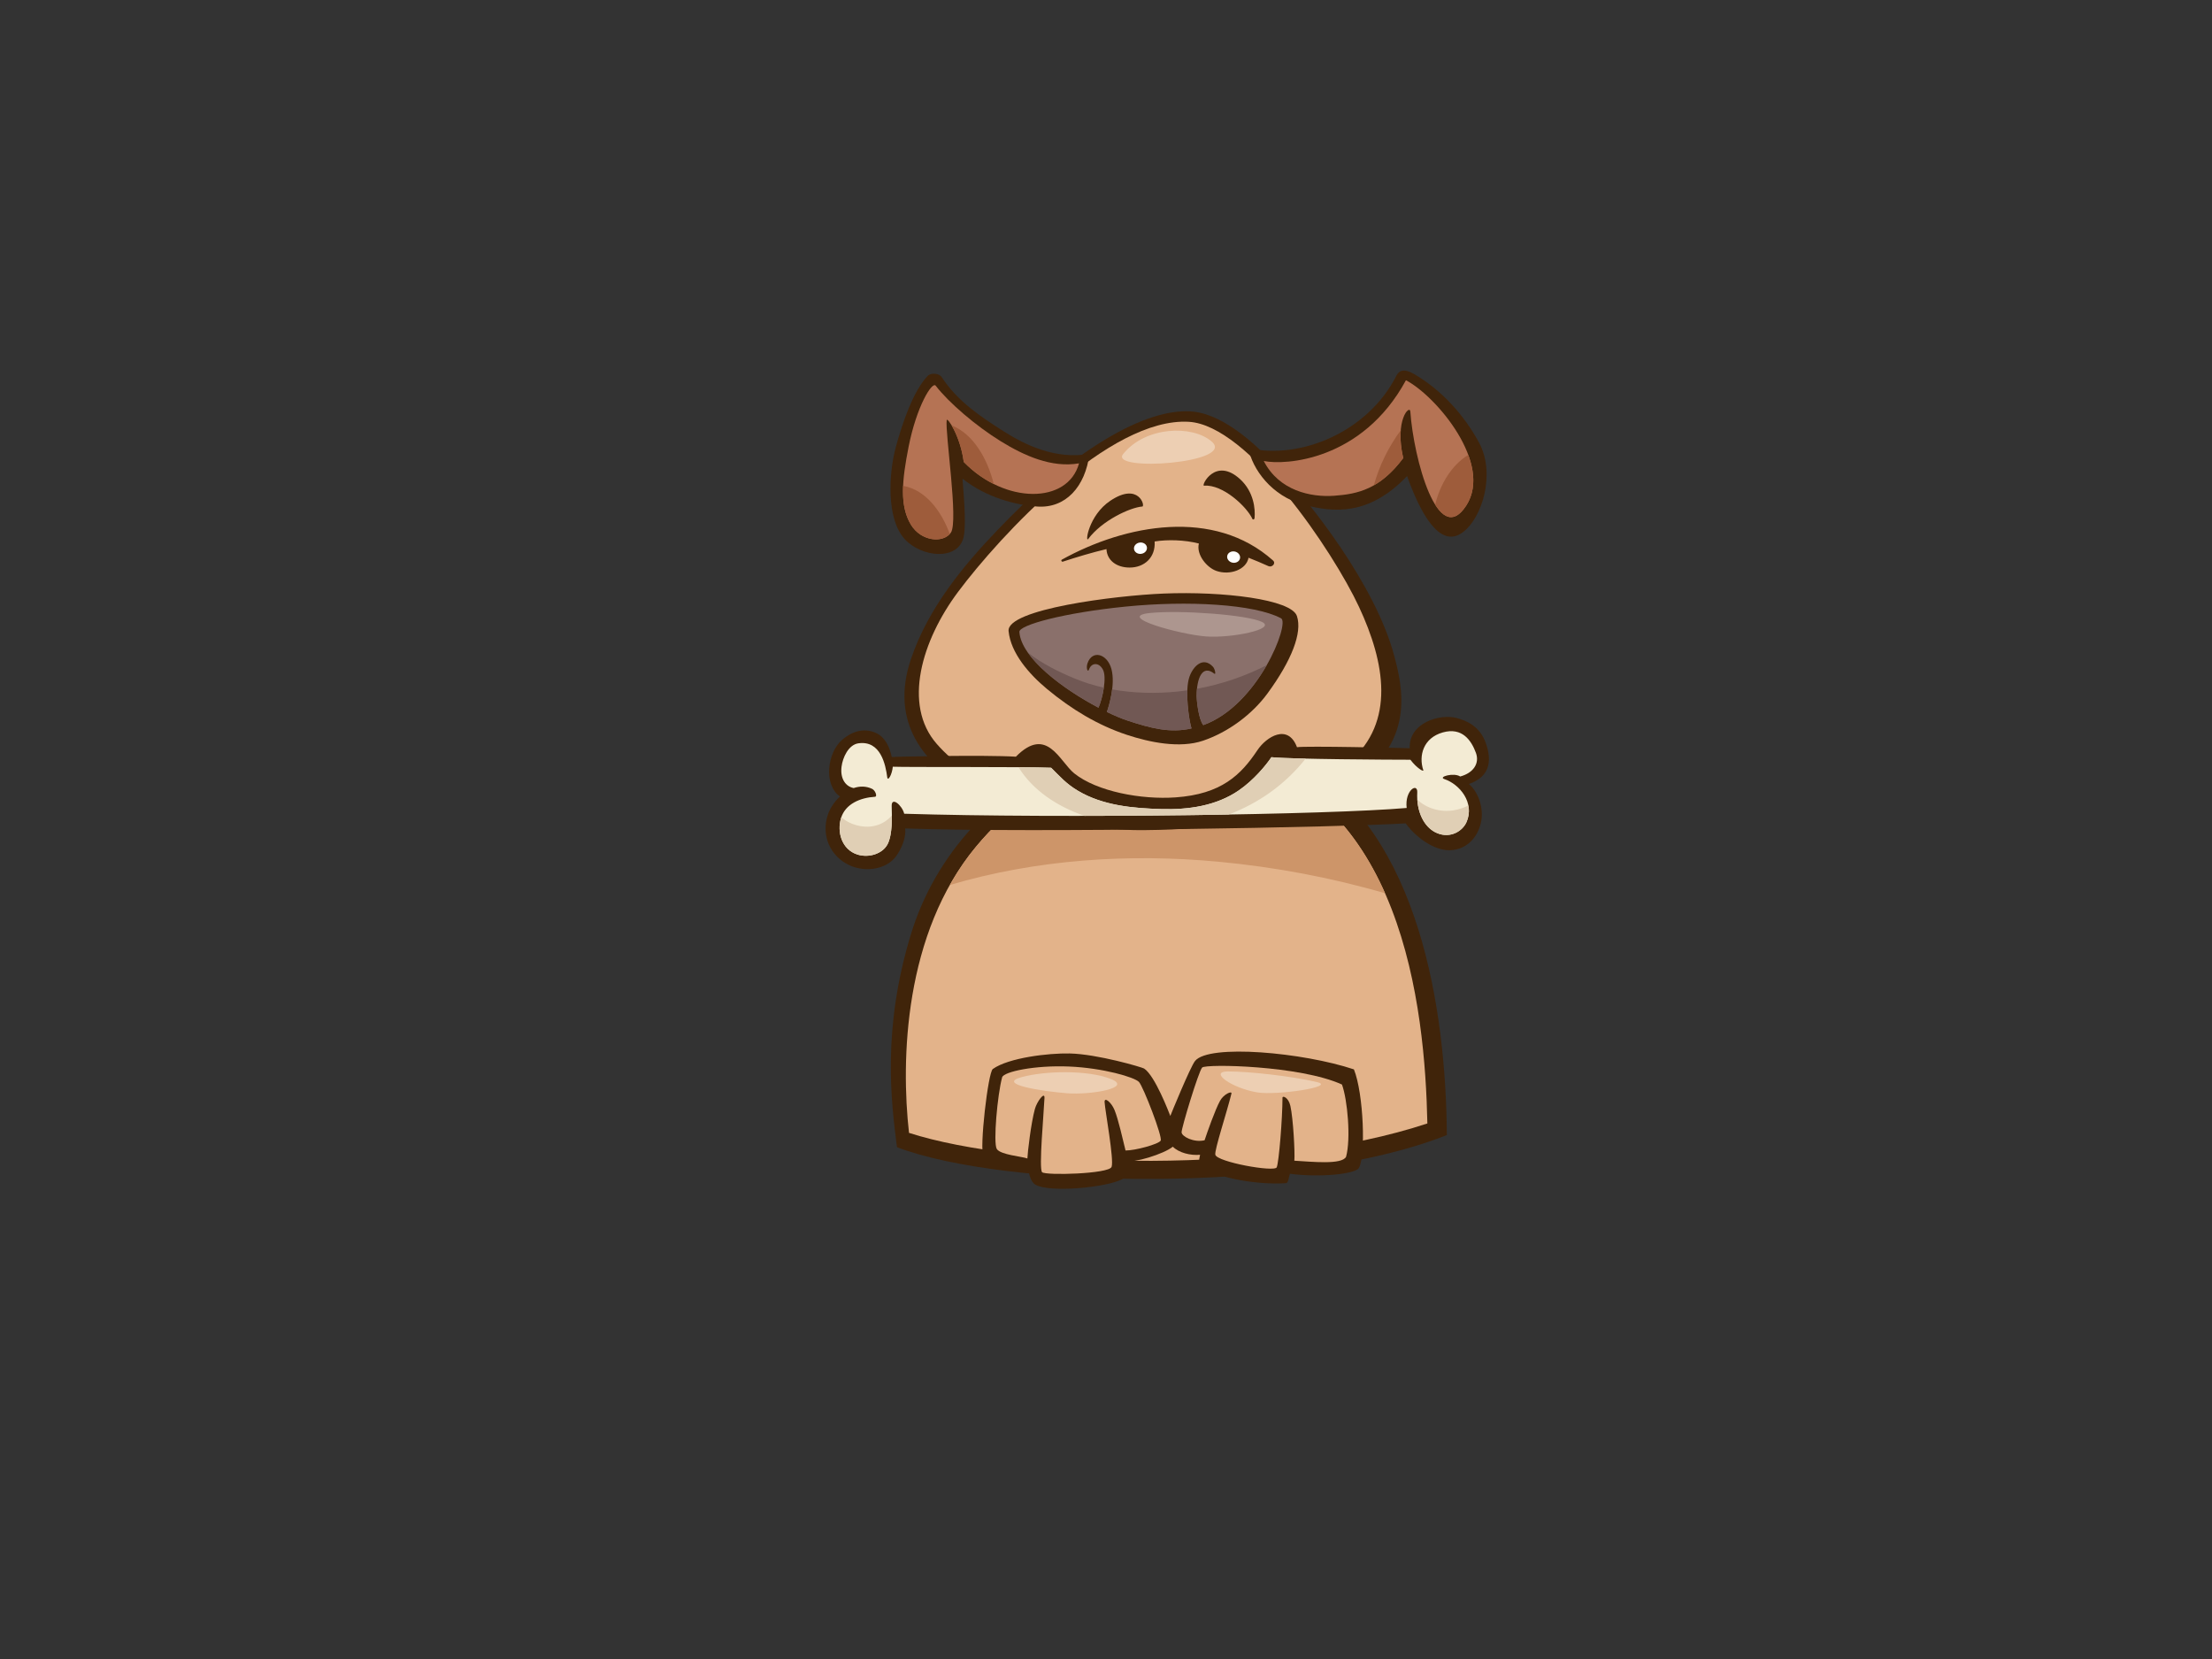<?xml version="1.0" encoding="utf-8"?>
<!-- Generator: Adobe Illustrator 17.0.0, SVG Export Plug-In . SVG Version: 6.00 Build 0)  -->
<!DOCTYPE svg PUBLIC "-//W3C//DTD SVG 1.1//EN" "http://www.w3.org/Graphics/SVG/1.1/DTD/svg11.dtd">
<svg version="1.1" id="Layer_1" xmlns="http://www.w3.org/2000/svg" xmlns:xlink="http://www.w3.org/1999/xlink" x="0px" y="0px"
	 width="800px" height="600px" viewBox="0 0 800 600" enable-background="new 0 0 800 600" xml:space="preserve">
<rect x="0" y="0" width="800" height="600" fill="#333333" stroke="none"/>
<g>
	<path fill="#40240A" d="M470.908,276.84c-23.939-13.904-54.476-16.005-83.667-3.067c-27.221,12.065-48.999,35.06-57.859,64.315
		c-10.361,34.206-7.122,60.105-4.977,76.811c38.795,14.832,144.35,17.248,198.87-4.391
		C522.951,365.235,513.398,301.516,470.908,276.84z"/>
	<path fill="#E3B38A" d="M328.756,409.718c-2.962-26.249-1.851-72.152,24.267-103.54c22.731-27.321,55.59-39.951,88.454-33.558
		c65.933,12.824,73.873,92.035,74.75,133.689C460.294,424.883,369.005,422.663,328.756,409.718z"/>
	<path fill="#CD9569" d="M440.72,311.66c20.323,1.91,40.553,5.684,60.202,11.398c-10.703-24.192-28.812-44.48-59.444-50.438
		c-32.864-6.394-65.723,6.237-88.454,33.558c-3.641,4.376-6.78,9.04-9.506,13.887C374.845,310.814,408.305,308.615,440.72,311.66z"
		/>
	<path fill="#40240A" d="M504.217,237.102c-6.644-24.925-29.68-55.29-45.601-71.54c-9.859-10.062-19.693-16.372-28.198-16.795
		c-7.545-0.375-17.67,2.315-30.873,10.292c-13.997,8.456-26.625,19.963-38.71,32.557c-12.085,12.595-25.025,28.004-31.352,46.662
		c-15.446,45.548,47.889,62.22,84.023,61.953c28.42-0.21,54.543-4.675,73.99-16.076C512.56,269.462,507.143,248.082,504.217,237.102
		z"/>
	<path fill="#E3B38A" d="M488.146,275.493c-19.683,17.217-71.117,20.689-96.657,17.346c-19.412-2.543-39.936-9.184-52.723-23.819
		c-12.388-14.176-5.356-37.442,7.736-54.961c15.217-20.364,54.841-63.212,83.471-61.507c21.563,1.281,52.142,46.811,61.542,66.962
		C500.915,239.665,504.686,261.026,488.146,275.493z"/>
	<path fill="#40240A" d="M469.051,222.803c-2.014-6.042-26.693-9.015-48.259-8.132c-17.5,0.718-56.788,5.654-56.024,13.569
		c0.763,7.914,7.396,15.551,13.876,20.93c8.915,7.398,18.39,13.113,28.892,16.59c8.251,2.73,19.145,4.981,27.574,2.121
		c9.074-3.079,17.733-9.483,23.336-17.148C467.106,238.889,471.064,228.847,469.051,222.803z"/>
	<path fill="#8A706B" d="M435.186,262.248c-1.699-2.102-2.4-8.676-2.4-10.6c0-6.201,1.999-11.5,6.4-8
		c0.663,0.527,0.221-1.717-0.5-2.499c-3.499-3.799-7.112-0.332-8.5,3.601c-1.8,5.098-0.137,16.013,0.74,18.691
		c-7.729,1.808-14.941-0.121-23.196-2.851c-2.097-0.693-4.64-1.76-7.405-3.1c0.729-2.12,3.137-9.905,1.636-15.526
		c-1.473-5.514-6.973-7.112-8.673-2.014c-0.56,1.681,0.111,3.503,0.6,2.1c0.801-2.3,3.469-2.702,4.984,0.099
		c1.516,2.8-0.083,10.3-1.584,13.8c-12.637-6.622-27.959-17.957-28.623-27.401c-0.177-2.495,16.112-6.939,38.49-9.174
		c22.379-2.239,46.546-0.896,56.169,4.249C466.56,225.352,455.105,255.099,435.186,262.248z"/>
	<path fill="#715854" d="M388.689,245.4c-5.678-2.356-11.874-5.364-16.988-9.435c5.206,7.454,16.145,15.035,25.586,19.981
		c0.757-1.765,1.538-4.55,1.933-7.234C395.624,247.901,392.095,246.815,388.689,245.4z"/>
	<path fill="#715854" d="M432.911,249.098c-0.082,0.819-0.125,1.672-0.125,2.549c0,1.925,0.701,8.499,2.4,10.6
		c10.095-3.622,18.01-13.049,22.947-21.693C450.196,244.615,441.666,247.509,432.911,249.098z"/>
	<path fill="#715854" d="M429.413,249.668c-1.159,0.163-2.32,0.325-3.483,0.441c-7.831,0.779-15.895,0.632-23.704-0.778
		c-0.444,3.624-1.468,6.896-1.902,8.157c2.765,1.341,5.308,2.407,7.405,3.1c8.254,2.73,15.466,4.659,23.196,2.851
		C430.277,261.459,429.202,254.976,429.413,249.668z"/>
	<path fill="#40240A" d="M363.032,156.03c-8.494-5.402-16.762-10.914-22.473-19.662c-0.912-1.397-3.876-1.619-5.022-0.441
		c-5.066,5.19-9.157,16.803-11.619,26.026c-2.467,9.23-3.444,25.655,3.254,32.998c6.134,6.724,19.539,8.002,21.377-0.929
		c0.973-4.72-0.085-16.172-0.464-20.915c8.835,7.015,19.541,9.537,26.938,10.087c10.334,0.769,17.518-7.139,18.986-19.048
		C382.004,166.275,370.99,161.088,363.032,156.03z"/>
	<path fill="#B57354" d="M348.55,167.064c-1.213-9.445-5.99-16.303-6.163-15.127c-0.65,4.499,4.331,36.597,1.516,40.689
		c-2.699,3.921-10.69,3.255-14.406-2.788c-4.242-6.896-3.254-16.266-0.89-28.253c2.892-14.663,8.519-23.74,9.795-22.092
		c4.778,6.191,14.624,14.605,23.558,20.109c8.378,5.162,18.322,9.692,28.289,7.972C386.196,182.403,363.423,182.403,348.55,167.064z
		"/>
	<path fill="#40240A" d="M534.918,160.094c-5.343-9.861-13.478-19.055-23.688-24.92c-3.238-1.859-5.171-1.332-6.172,0.647
		c-10.312,20.421-34.779,30.548-53.56,26.246c1.379,7.52,8.364,17.349,19.936,20.441c10.727,2.864,23.592,4.188,37.457-10.331
		c4.647,13.014,11.7,26.427,19.984,20.45C536.141,187.382,540.961,171.249,534.918,160.094z"/>
	<path fill="#B57354" d="M510.069,148.842c-0.177-2.605-5.773,3.049-2.571,16.829c-8.365,11.155-16.267,13.014-25.036,13.63
		c-8.31,0.584-19.867-1.758-25.407-12.58c7.73,1.623,35.619-0.076,51.428-29.204c11.101,5.846,31.576,30.226,21.79,45.35
		C520.047,198.667,511.216,165.671,510.069,148.842z"/>
	<path fill="#9E5C3B" d="M326.623,175.725c-0.251,5.512,0.472,10.211,2.873,14.113c3.551,5.773,10.992,6.628,14.004,3.275
		C340.363,184.544,334.533,177.07,326.623,175.725z"/>
	<path fill="#9E5C3B" d="M344.17,153.849c1.542,2.585,3.634,7.407,4.38,13.215c3.327,3.431,7.048,6.087,10.866,7.989
		C357.097,165.806,351.958,156.901,344.17,153.849z"/>
	<path fill="#9E5C3B" d="M519.051,182.512c3.248,5.167,7.119,6.691,11.22,0.355c3.471-5.365,3.124-11.895,0.749-18.35
		C524.944,168.221,520.776,175.294,519.051,182.512z"/>
	<path fill="#9E5C3B" d="M506.608,155.602c-4.516,6.153-7.763,12.819-9.741,19.93c3.529-2.001,7.036-5.07,10.63-9.861
		C506.551,161.597,506.383,158.252,506.608,155.602z"/>
	<path fill="#40240A" d="M401.561,181.103c-7.892,5.279-9.2,15.452-7.966,13.796c4.93-6.613,15.056-11.356,19.547-11.713
		C414.257,183.098,411.848,174.224,401.561,181.103z"/>
	<path fill="#40240A" d="M448.532,173.333c-9.011-8.282-14.246,2.427-13.078,2.326c6.83-0.581,15.548,7.703,17.501,12.028
		c0.168,0.37,0.726,0.158,0.767-0.259C454.054,184.087,453.454,177.859,448.532,173.333z"/>
	<path fill="#40240A" d="M460.384,202.684c-21.315-19.013-53.268-13.09-76.352-0.279c-0.411,0.228-0.08,0.868,0.349,0.726
		c5.258-1.725,10.496-3.285,15.79-4.548c0.177,4.099,3.67,6.681,8.379,6.681c5.32,0,9.418-3.645,9.044-9.435
		c4.627-0.743,10.856-0.591,16.001,0.743c-1.016,3.989,2.84,8.728,6.406,9.935c4.857,1.644,10.78-0.482,11.546-4.796
		c2.424,0.946,4.824,1.965,7.203,3.039C460.018,205.324,461.6,203.768,460.384,202.684z"/>
	<path fill="#40240A" d="M537.308,268.592c-2.203-6.036-6.987-7.967-10.471-8.911c-6.053-1.641-17.372,1.723-16.993,10.93
		c-3.347-0.127-37.455-0.88-40.767-0.378c-3.261-8.651-11.077-3.792-14.324,1.091c-5.983,8.997-13.097,15.891-29.563,17.057
		c-12.453,0.882-28.509-2.13-36.662-8.674c-5.321-4.273-9.881-17.447-21.115-6.041c-11.233-0.692-44.419-0.012-44.894,0.129
		c-0.721-3.528-2.403-7.163-5.562-8.636c-3.952-1.846-8.3-1.156-12.502,2.521c-5.199,4.548-6.725,16.076-0.671,20.39
		c-2.045,1.902-3.641,4.325-4.414,6.693c-2.378,7.295,0.763,14.929,7.921,18.201c5.714,2.61,13.334,1.504,16.838-3.36
		c1.969-2.735,3.65-6.831,3.23-9.984c48.048,1.641,158.403-0.447,181.033-1.841c3.658,5.045,10.346,9.942,16.109,9.716
		c5.971-0.236,9.849-4.598,11.074-9.848c1.183-5.065-0.757-11.089-4.339-14.107C538.444,281.078,539.895,275.678,537.308,268.592z"
		/>
	<path fill="#F3EBD4" d="M528.1,280.827c-2.269-1.514-8.136,0.129-5.728,0.938c5.477,1.836,11.091,8.484,7.999,15.573
		c-1.39,3.188-5.676,5.93-10.467,4.036c-5.084-2.006-7.694-8.261-7.335-14.733c0.21-3.759-4.586-0.862-3.829,5.57
		c-27.85,2.437-124.979,3.83-181.723,2.088c-0.736-3.047-4.631-6.356-4.526-2.785c0.105,3.572,0.349,10.207-1.462,13.753
		c-1.842,3.604-6.909,5.068-10.918,3.79c-5.751-1.834-7.427-8.2-5.961-13.12c1.581-5.298,7.134-7.455,12.281-7.771
		c0.995-0.06,0.125-2.324-1.021-2.868c-2.211-1.05-4.503-1.009-6.657-0.287c-2.827-0.522-4.93-3.254-4.404-7.667
		c0.4-3.361,2.524-8,6.093-8.51c8.089-1.156,9.851,7.804,10.435,12.245c0.223,1.702,1.754-0.939,2.017-3.784
		c4.993,0.218,47.314-0.046,57.263,0.376c3.295,3.236,5.369,5.742,9.71,8.327c9.007,5.362,19.962,6.328,30.224,6.609
		c9.725,0.266,19.764-1.134,27.921-6.737c5.417-3.723,9.838-9.08,11.813-12.025c6.713,0.733,43.354,0.926,50.268,0.926
		c2.271,3.026,4.914,4.525,4.667,3.784c-1.766-5.298,0.032-11.687,7.043-13.663c7.057-1.991,10.333,2.942,11.972,7.355
		C535.201,276.082,532.852,279.572,528.1,280.827z"/>
	<path fill="#E0CFB5" d="M392.204,295.074c17.675-0.023,35.612-0.195,52.156-0.487c11.103-4.203,20.627-11.091,27.847-20.22
		c-5.726-0.132-10.383-0.302-12.38-0.52c-1.975,2.945-6.396,8.302-11.813,12.025c-8.158,5.603-18.197,7.003-27.921,6.737
		c-10.262-0.281-21.216-1.246-30.224-6.609c-4.341-2.585-6.415-5.091-9.71-8.327c-2.39-0.101-6.656-0.163-11.814-0.202
		C373.609,285.92,382.319,291.63,392.204,295.074z"/>
	<path fill="#E0CFB5" d="M525.574,293.086c-4.573,0.713-9.794-0.721-12.991-3.926c0.355,5.516,2.901,10.471,7.321,12.213
		c4.792,1.894,9.077-0.849,10.467-4.036c0.909-2.082,1.05-4.124,0.679-6.019C529.378,292.16,527.556,292.777,525.574,293.086z"/>
	<path fill="#E0CFB5" d="M311.172,298.769c-2.731-0.477-5.038-1.61-6.892-3.191c-0.041,0.121-0.092,0.236-0.13,0.361
		c-1.466,4.92,0.21,11.285,5.961,13.12c4.009,1.278,9.076-0.187,10.918-3.79c1.324-2.592,1.548-6.83,1.532-10.316
		C319.884,297.986,315.863,299.589,311.172,298.769z"/>
	<path fill="#40240A" d="M489.663,386.756c-18.254-6.113-52.497-9.285-57.462-3.031c-1.739,2.191-8.809,19.484-8.939,19.872
		c-0.428-1.06-5.511-14.564-9.483-17.148c-0.688-0.449-16.85-5.233-26.92-5.45c-7.648-0.165-22.073,1.54-27.798,5.62
		c-1.707,1.215-4.911,28.791-3.389,31.737c1.522,2.945,13.131,5.694,16.352,5.547c0.275,0.995,0.868,3.582,2.353,4.495
		c5.012,3.089,25.872,1.086,31.553-1.966c1.467-0.789,1.62-4.249,1.282-6.565c2.655,0.862,13.702-2.473,16.95-5.154
		c2.259,2.24,6.412,3.246,9.862,2.929c-0.442,1.725-0.575,3.807,0.472,4.438c8.827,5.307,24.414,6.371,30.608,5.809
		c0.822-0.073,0.891-1.608,1.407-3.386c10.809,1.431,23.618,0.119,24.944-2.088C493.976,418.225,493.202,395.542,489.663,386.756z"
		/>
	<path fill="#E3B38A" d="M407.065,416.089c-0.95-3.842-2.606-11.294-3.993-14.663c-1.119-2.722-3.702-4.888-3.582-2.826
		c0.175,3.071,3.478,20.866,2.53,23.424c-0.949,2.559-23.881,3.163-25.127,1.917c-1.246-1.25,0.619-21.197,0.858-26.871
		c0.104-2.463-2.728,1.326-3.458,3.969c-1.417,5.141-2.662,15.868-2.721,17.942c-1.83-0.73-9.748-1.289-11.075-3.454
		c-1.324-2.166,0.229-19.583,1.934-25.888c0.559-2.07,11.909-4.436,24.228-3.918c12.319,0.517,23.697,3.875,25.271,5.587
		c1.574,1.712,8.613,19.923,7.845,21.217C419.007,413.817,410.476,416.133,407.065,416.089z"/>
	<path fill="#E3B38A" d="M468.118,419.788c0.269-2.891-0.423-15.284-1.43-19.807c-0.692-3.114-2.857-3.83-2.857-2.982
		c-0.002,7.388-1.287,23.34-2.084,25.176c-0.798,1.837-21.621-1.918-22.208-4.555c-0.371-1.667,4.23-15.515,5.829-22.117
		c0.265-1.093-2.769,0.175-4.105,2.589c-1.793,3.241-4.752,11.695-5.609,14.3c-3.875,0.933-8.249-1.344-8.316-2.871
		c-0.067-1.529,6.144-22.041,7.437-23.428c1.291-1.383,35.408-0.773,50.569,6.146c2.006,5.525,3.267,19.563,1.482,26.125
		C485.331,421.334,474.469,420.143,468.118,419.788z"/>
	
		<ellipse transform="matrix(0.192 -0.981 0.981 0.192 163.073 600.52)" fill="#FFFFFF" cx="446.157" cy="201.246" rx="2.057" ry="2.356"/>
	
		<ellipse transform="matrix(-0.128 -0.992 0.992 -0.128 268.484 632.786)" fill="#FFFFFF" cx="412.433" cy="198.36" rx="2.057" ry="2.356"/>
	<path fill="#AD968F" d="M415.985,221.692c11.123-1.111,35.264,0.655,40.489,3.266c5.223,2.612-11.101,5.877-20.244,5.225
		C427.088,229.529,402.925,223,415.985,221.692z"/>
	<path fill="#EDCFB3" d="M406.192,164.228c8.048-10.055,24.952-10.612,31.997-4.571
		C447.332,167.492,400.966,170.756,406.192,164.228z"/>
	<path fill="#EDCFB3" d="M444.163,387.502c7.183,0,22.457,1.575,32.184,3.863c7.107,1.671-14.591,4.863-21.6,3.719
		C445.521,393.577,436.978,387.502,444.163,387.502z"/>
	<path fill="#EDCFB3" d="M369.623,389.518c8.418-2.245,23.508-2.61,31.998,0.654c8.489,3.266-7.184,5.877-15.673,5.223
		C377.458,394.743,359.827,392.129,369.623,389.518z"/>
</g>
</svg>
